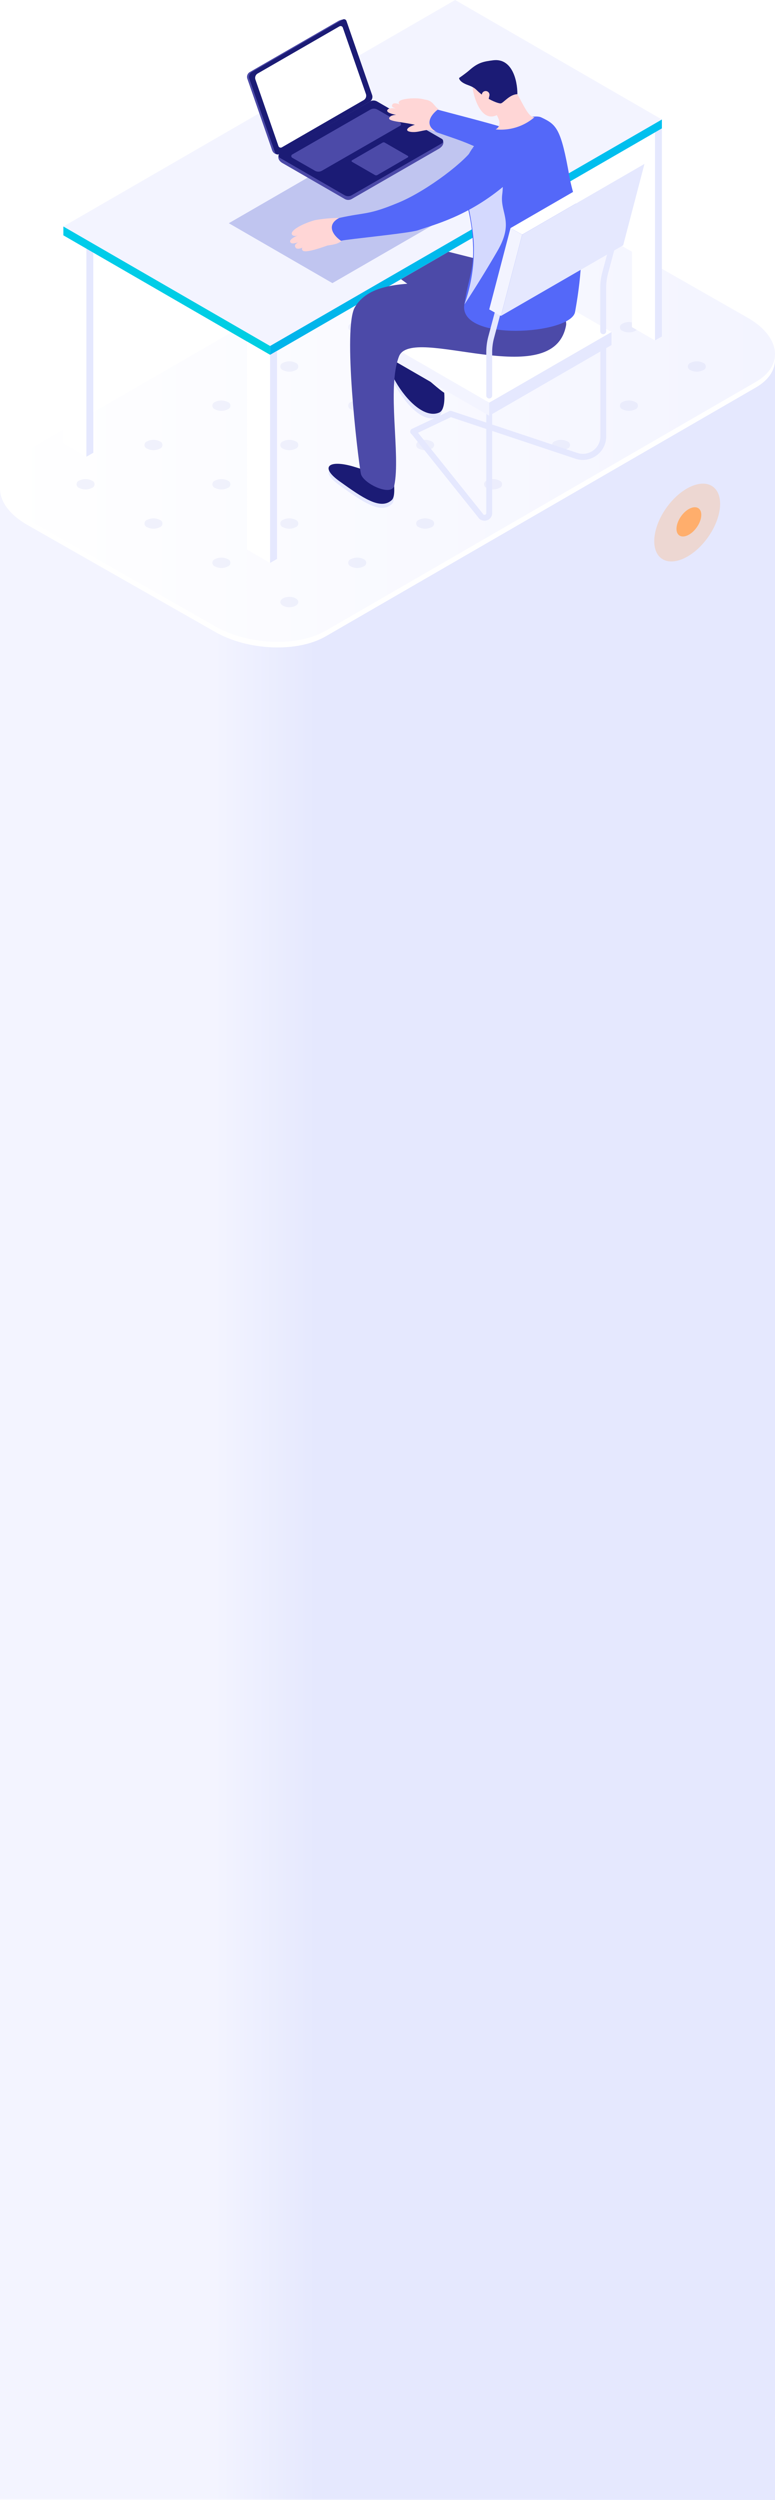 <svg xmlns="http://www.w3.org/2000/svg" xmlns:xlink="http://www.w3.org/1999/xlink" viewBox="0 0 239.33 771.1"><defs><style>.cls-1,.cls-11,.cls-17,.cls-21,.cls-27,.cls-7{mask:url(#mask);}.cls-1{filter:url(#luminosity-noclip-25);}.cls-10,.cls-12,.cls-14,.cls-16,.cls-18,.cls-2,.cls-20,.cls-22,.cls-24,.cls-26,.cls-28,.cls-30,.cls-32,.cls-4,.cls-53,.cls-6,.cls-8{mix-blend-mode:multiply;}.cls-2{fill:url(#linear-gradient);}.cls-13,.cls-19,.cls-23,.cls-25,.cls-29,.cls-3,.cls-9{mask:url(#mask-2);}.cls-3{filter:url(#luminosity-noclip-26);}.cls-4{fill:url(#linear-gradient-2);}.cls-15,.cls-31,.cls-5{mask:url(#mask-3);}.cls-5{filter:url(#luminosity-noclip-27);}.cls-6{fill:url(#linear-gradient-3);}.cls-7{filter:url(#luminosity-noclip-28);}.cls-8{fill:url(#linear-gradient-4);}.cls-9{filter:url(#luminosity-noclip-29);}.cls-10{fill:url(#linear-gradient-5);}.cls-11{filter:url(#luminosity-noclip-30);}.cls-12{fill:url(#linear-gradient-6);}.cls-13{filter:url(#luminosity-noclip-31);}.cls-14{fill:url(#linear-gradient-7);}.cls-15{filter:url(#luminosity-noclip-32);}.cls-16{fill:url(#linear-gradient-8);}.cls-17{filter:url(#luminosity-noclip-33);}.cls-18{fill:url(#linear-gradient-9);}.cls-19{filter:url(#luminosity-noclip-34);}.cls-20{fill:url(#linear-gradient-10);}.cls-21{filter:url(#luminosity-noclip-35);}.cls-22{fill:url(#linear-gradient-11);}.cls-23{filter:url(#luminosity-noclip-36);}.cls-24{fill:url(#linear-gradient-12);}.cls-25{filter:url(#luminosity-noclip-37);}.cls-26{fill:url(#linear-gradient-13);}.cls-27{filter:url(#luminosity-noclip-22);}.cls-28{fill:url(#linear-gradient-14);}.cls-29{filter:url(#luminosity-noclip-23);}.cls-30{fill:url(#linear-gradient-15);}.cls-31{filter:url(#luminosity-noclip-24);}.cls-32{fill:url(#linear-gradient-16);}.cls-33{isolation:isolate;}.cls-34{fill:url(#linear-gradient-17);}.cls-35{fill:#fff;}.cls-36{fill:url(#linear-gradient-18);}.cls-37{opacity:0.2;}.cls-38{fill:#c0c5f0;}.cls-39{mask:url(#mask-17);}.cls-40,.cls-58{fill:#e5e8fe;}.cls-41{mask:url(#mask-18);}.cls-42{fill:#f3f4ff;}.cls-43{fill:url(#linear-gradient-19);}.cls-44{mask:url(#mask-19);}.cls-45{fill:url(#linear-gradient-20);}.cls-46{mask:url(#mask-20);}.cls-47{mask:url(#mask-21);}.cls-48{fill:#4c4aa8;}.cls-49{fill:#1b1b75;}.cls-50{fill:url(#linear-gradient-21);}.cls-51{fill:#ffd6d6;}.cls-52{fill:url(#linear-gradient-22);}.cls-53{fill:#d4d9fe;}.cls-54{fill:url(#linear-gradient-23);}.cls-55,.cls-56{fill:#ffae6c;}.cls-55{opacity:0.3;}.cls-57{mask:url(#mask-22);}.cls-58{opacity:0.5;}.cls-59{mask:url(#mask-23);}.cls-60{mask:url(#mask-24);}.cls-61{mask:url(#mask-25);}.cls-62{mask:url(#mask-26);}.cls-63{mask:url(#mask-27);}.cls-64{mask:url(#mask-28);}.cls-65{mask:url(#mask-29);}.cls-66{mask:url(#mask-30);}.cls-67{mask:url(#mask-31);}.cls-68{mask:url(#mask-32);}.cls-69{mask:url(#mask-33);}.cls-70{mask:url(#mask-34);}.cls-71{mask:url(#mask-35);}.cls-72{mask:url(#mask-36);}.cls-73{mask:url(#mask-37);}.cls-74{filter:url(#luminosity-noclip-21);}.cls-75{filter:url(#luminosity-noclip-20);}.cls-76{filter:url(#luminosity-noclip-19);}.cls-77{filter:url(#luminosity-noclip-18);}.cls-78{filter:url(#luminosity-noclip-17);}.cls-79{filter:url(#luminosity-noclip-3);}.cls-80{filter:url(#luminosity-noclip-2);}.cls-81{filter:url(#luminosity-noclip);}</style><filter id="luminosity-noclip" x="62.98" y="-8369" width="6.92" height="32766" filterUnits="userSpaceOnUse" color-interpolation-filters="sRGB"><feFlood flood-color="#fff" result="bg"/><feBlend in="SourceGraphic" in2="bg"/></filter><mask id="mask" x="62.98" y="-8369" width="6.92" height="32766" maskUnits="userSpaceOnUse"><g class="cls-81"/></mask><linearGradient id="linear-gradient" x1="72.76" y1="200.42" x2="31.84" y2="323.19" gradientTransform="matrix(1, 0.19, 0, 1, 0, -5.32)" gradientUnits="userSpaceOnUse"><stop offset="0" stop-color="#fff"/><stop offset="0.05" stop-color="#f1f1f1"/><stop offset="0.41" stop-color="#8b8b8b"/><stop offset="0.69" stop-color="#404040"/><stop offset="0.9" stop-color="#121212"/><stop offset="1"/></linearGradient><filter id="luminosity-noclip-2" x="22.61" y="-8369" width="6.92" height="32766" filterUnits="userSpaceOnUse" color-interpolation-filters="sRGB"><feFlood flood-color="#fff" result="bg"/><feBlend in="SourceGraphic" in2="bg"/></filter><mask id="mask-2" x="22.61" y="-8369" width="6.92" height="32766" maskUnits="userSpaceOnUse"><g class="cls-80"/></mask><linearGradient id="linear-gradient-2" x1="32.02" y1="186.84" x2="-8.9" y2="309.61" xlink:href="#linear-gradient"/><filter id="luminosity-noclip-3" x="9.16" y="-8369" width="6.92" height="32766" filterUnits="userSpaceOnUse" color-interpolation-filters="sRGB"><feFlood flood-color="#fff" result="bg"/><feBlend in="SourceGraphic" in2="bg"/></filter><mask id="mask-3" x="9.16" y="-8369" width="6.92" height="32766" maskUnits="userSpaceOnUse"><g class="cls-79"/></mask><linearGradient id="linear-gradient-3" x1="18.44" y1="182.32" x2="-22.48" y2="305.08" xlink:href="#linear-gradient"/><linearGradient id="linear-gradient-4" x1="77.9" y1="202.13" x2="36.98" y2="324.9" xlink:href="#linear-gradient"/><linearGradient id="linear-gradient-5" x1="37.16" y1="188.56" x2="-3.76" y2="311.32" xlink:href="#linear-gradient"/><linearGradient id="linear-gradient-6" x1="83.04" y1="203.85" x2="42.12" y2="326.62" xlink:href="#linear-gradient"/><linearGradient id="linear-gradient-7" x1="42.31" y1="190.27" x2="1.38" y2="313.04" xlink:href="#linear-gradient"/><linearGradient id="linear-gradient-8" x1="28.73" y1="185.75" x2="-12.19" y2="308.51" xlink:href="#linear-gradient"/><linearGradient id="linear-gradient-9" x1="88.19" y1="205.56" x2="47.26" y2="328.33" xlink:href="#linear-gradient"/><linearGradient id="linear-gradient-10" x1="47.45" y1="191.99" x2="6.53" y2="314.75" xlink:href="#linear-gradient"/><linearGradient id="linear-gradient-11" x1="93.33" y1="207.28" x2="52.41" y2="330.04" xlink:href="#linear-gradient"/><linearGradient id="linear-gradient-12" x1="52.59" y1="193.7" x2="11.67" y2="316.47" xlink:href="#linear-gradient"/><linearGradient id="linear-gradient-13" x1="57.73" y1="195.42" x2="16.81" y2="318.18" xlink:href="#linear-gradient"/><linearGradient id="linear-gradient-14" x1="67.62" y1="198.71" x2="26.7" y2="321.47" xlink:href="#linear-gradient"/><linearGradient id="linear-gradient-15" x1="26.88" y1="185.13" x2="-14.04" y2="307.89" xlink:href="#linear-gradient"/><linearGradient id="linear-gradient-16" x1="13.3" y1="180.6" x2="-27.62" y2="303.37" xlink:href="#linear-gradient"/><linearGradient id="linear-gradient-17" x1="97.56" y1="440.76" x2="66.3" y2="440.76" gradientUnits="userSpaceOnUse"><stop offset="0" stop-color="#e5e8fe"/><stop offset="1" stop-color="#f3f4ff"/></linearGradient><linearGradient id="linear-gradient-18" y1="129.09" x2="239.33" y2="129.09" gradientUnits="userSpaceOnUse"><stop offset="0" stop-color="#fff"/><stop offset="1" stop-color="#f3f4ff"/></linearGradient><filter id="luminosity-noclip-17" x="26.68" y="-8369" width="2.13" height="32766" filterUnits="userSpaceOnUse" color-interpolation-filters="sRGB"><feFlood flood-color="#fff" result="bg"/><feBlend in="SourceGraphic" in2="bg"/></filter><mask id="mask-17" x="26.68" y="-8369" width="2.13" height="32766" maskUnits="userSpaceOnUse"><g class="cls-78"/></mask><filter id="luminosity-noclip-18" x="202.27" y="-8369" width="2.13" height="32766" filterUnits="userSpaceOnUse" color-interpolation-filters="sRGB"><feFlood flood-color="#fff" result="bg"/><feBlend in="SourceGraphic" in2="bg"/></filter><mask id="mask-18" x="202.27" y="-8369" width="2.13" height="32766" maskUnits="userSpaceOnUse"><g class="cls-77"/></mask><linearGradient id="linear-gradient-19" x1="51.88" y1="181.36" x2="51.29" y2="42.68" gradientUnits="userSpaceOnUse"><stop offset="0" stop-color="#00d5d1"/><stop offset="1" stop-color="#00c9f1"/></linearGradient><filter id="luminosity-noclip-19" x="19.56" y="-8369" width="63.85" height="32766" filterUnits="userSpaceOnUse" color-interpolation-filters="sRGB"><feFlood flood-color="#fff" result="bg"/><feBlend in="SourceGraphic" in2="bg"/></filter><mask id="mask-19" x="19.56" y="-8369" width="63.85" height="32766" maskUnits="userSpaceOnUse"><g class="cls-76"/></mask><linearGradient id="linear-gradient-20" x1="144.61" y1="238.94" x2="143.55" y2="-11.76" gradientUnits="userSpaceOnUse"><stop offset="0" stop-color="#009ce4"/><stop offset="1" stop-color="#00c9f1"/></linearGradient><filter id="luminosity-noclip-20" x="83.41" y="-8369" width="120.99" height="32766" filterUnits="userSpaceOnUse" color-interpolation-filters="sRGB"><feFlood flood-color="#fff" result="bg"/><feBlend in="SourceGraphic" in2="bg"/></filter><mask id="mask-20" x="83.41" y="-8369" width="120.99" height="32766" maskUnits="userSpaceOnUse"><g class="cls-75"/></mask><filter id="luminosity-noclip-21" x="83.41" y="-8369" width="2.13" height="32766" filterUnits="userSpaceOnUse" color-interpolation-filters="sRGB"><feFlood flood-color="#fff" result="bg"/><feBlend in="SourceGraphic" in2="bg"/></filter><mask id="mask-21" x="83.41" y="-8369" width="2.13" height="32766" maskUnits="userSpaceOnUse"><g class="cls-74"/></mask><linearGradient id="linear-gradient-21" x1="36.46" y1="46.19" x2="-84.78" y2="38.07" gradientTransform="matrix(0.86, -0.17, 0.19, 0.98, 33.72, 22.54)" gradientUnits="userSpaceOnUse"><stop offset="0" stop-color="#5468f9"/><stop offset="1" stop-color="#c0c5f0"/></linearGradient><linearGradient id="linear-gradient-22" x1="72.21" y1="62.99" x2="-41.19" y2="55.39" gradientTransform="matrix(1, 0, 0, 1, 0, 0)" xlink:href="#linear-gradient-21"/><linearGradient id="linear-gradient-23" x1="2.76" y1="52.55" x2="-118.47" y2="44.43" gradientTransform="translate(50.16 39.83) rotate(-27.53)" xlink:href="#linear-gradient-21"/><filter id="luminosity-noclip-22" x="62.98" y="203.2" width="6.92" height="12.3" filterUnits="userSpaceOnUse" color-interpolation-filters="sRGB"><feFlood flood-color="#fff" result="bg"/><feBlend in="SourceGraphic" in2="bg"/></filter><mask id="mask-22" x="62.98" y="203.2" width="6.92" height="12.3" maskUnits="userSpaceOnUse"><g class="cls-27"><polygon class="cls-28" points="62.98 203.2 62.98 211.69 69.9 215.5 69.9 207.01 62.98 203.2"/></g></mask><filter id="luminosity-noclip-23" x="22.61" y="180.96" width="6.92" height="12.3" filterUnits="userSpaceOnUse" color-interpolation-filters="sRGB"><feFlood flood-color="#fff" result="bg"/><feBlend in="SourceGraphic" in2="bg"/></filter><mask id="mask-23" x="22.61" y="180.96" width="6.92" height="12.3" maskUnits="userSpaceOnUse"><g class="cls-29"><polygon class="cls-30" points="22.61 180.96 22.61 189.45 29.53 193.26 29.53 184.77 22.61 180.96"/></g></mask><filter id="luminosity-noclip-24" x="9.16" y="173.55" width="6.92" height="12.3" filterUnits="userSpaceOnUse" color-interpolation-filters="sRGB"><feFlood flood-color="#fff" result="bg"/><feBlend in="SourceGraphic" in2="bg"/></filter><mask id="mask-24" x="9.16" y="173.55" width="6.92" height="12.3" maskUnits="userSpaceOnUse"><g class="cls-31"><polygon class="cls-32" points="9.16 173.55 9.16 182.03 16.07 185.84 16.07 177.36 9.16 173.55"/></g></mask><filter id="luminosity-noclip-25" x="62.98" y="220.34" width="6.92" height="12.3" filterUnits="userSpaceOnUse" color-interpolation-filters="sRGB"><feFlood flood-color="#fff" result="bg"/><feBlend in="SourceGraphic" in2="bg"/></filter><mask id="mask-25" x="62.98" y="220.34" width="6.92" height="12.3" maskUnits="userSpaceOnUse"><g class="cls-1"><polygon class="cls-2" points="62.98 220.34 62.98 228.83 69.9 232.64 69.9 224.15 62.98 220.34"/></g></mask><filter id="luminosity-noclip-26" x="22.61" y="198.1" width="6.92" height="12.3" filterUnits="userSpaceOnUse" color-interpolation-filters="sRGB"><feFlood flood-color="#fff" result="bg"/><feBlend in="SourceGraphic" in2="bg"/></filter><mask id="mask-26" x="22.61" y="198.1" width="6.92" height="12.3" maskUnits="userSpaceOnUse"><g class="cls-3"><polygon class="cls-4" points="22.61 198.1 22.61 206.59 29.53 210.4 29.53 201.91 22.61 198.1"/></g></mask><filter id="luminosity-noclip-27" x="9.16" y="190.69" width="6.92" height="12.3" filterUnits="userSpaceOnUse" color-interpolation-filters="sRGB"><feFlood flood-color="#fff" result="bg"/><feBlend in="SourceGraphic" in2="bg"/></filter><mask id="mask-27" x="9.16" y="190.69" width="6.92" height="12.3" maskUnits="userSpaceOnUse"><g class="cls-5"><polygon class="cls-6" points="9.16 190.69 9.16 199.17 16.07 202.99 16.07 194.5 9.16 190.69"/></g></mask><filter id="luminosity-noclip-28" x="62.98" y="237.48" width="6.92" height="12.3" filterUnits="userSpaceOnUse" color-interpolation-filters="sRGB"><feFlood flood-color="#fff" result="bg"/><feBlend in="SourceGraphic" in2="bg"/></filter><mask id="mask-28" x="62.98" y="237.48" width="6.92" height="12.3" maskUnits="userSpaceOnUse"><g class="cls-7"><polygon class="cls-8" points="62.98 237.48 62.98 245.97 69.9 249.78 69.9 241.29 62.98 237.48"/></g></mask><filter id="luminosity-noclip-29" x="22.61" y="215.24" width="6.92" height="12.3" filterUnits="userSpaceOnUse" color-interpolation-filters="sRGB"><feFlood flood-color="#fff" result="bg"/><feBlend in="SourceGraphic" in2="bg"/></filter><mask id="mask-29" x="22.61" y="215.24" width="6.92" height="12.3" maskUnits="userSpaceOnUse"><g class="cls-9"><polygon class="cls-10" points="22.61 215.24 22.61 223.73 29.53 227.54 29.53 219.05 22.61 215.24"/></g></mask><filter id="luminosity-noclip-30" x="62.98" y="254.62" width="6.92" height="12.3" filterUnits="userSpaceOnUse" color-interpolation-filters="sRGB"><feFlood flood-color="#fff" result="bg"/><feBlend in="SourceGraphic" in2="bg"/></filter><mask id="mask-30" x="62.98" y="254.62" width="6.92" height="12.3" maskUnits="userSpaceOnUse"><g class="cls-11"><polygon class="cls-12" points="62.98 254.62 62.98 263.11 69.9 266.92 69.9 258.43 62.98 254.62"/></g></mask><filter id="luminosity-noclip-31" x="22.61" y="232.38" width="6.92" height="12.3" filterUnits="userSpaceOnUse" color-interpolation-filters="sRGB"><feFlood flood-color="#fff" result="bg"/><feBlend in="SourceGraphic" in2="bg"/></filter><mask id="mask-31" x="22.61" y="232.38" width="6.92" height="12.3" maskUnits="userSpaceOnUse"><g class="cls-13"><polygon class="cls-14" points="22.61 232.38 22.61 240.87 29.53 244.68 29.53 236.19 22.61 232.38"/></g></mask><filter id="luminosity-noclip-32" x="9.16" y="224.97" width="6.92" height="12.3" filterUnits="userSpaceOnUse" color-interpolation-filters="sRGB"><feFlood flood-color="#fff" result="bg"/><feBlend in="SourceGraphic" in2="bg"/></filter><mask id="mask-32" x="9.16" y="224.97" width="6.92" height="12.3" maskUnits="userSpaceOnUse"><g class="cls-15"><polygon class="cls-16" points="9.16 224.97 9.16 233.46 16.07 237.27 16.07 228.78 9.16 224.97"/></g></mask><filter id="luminosity-noclip-33" x="62.98" y="271.76" width="6.92" height="12.3" filterUnits="userSpaceOnUse" color-interpolation-filters="sRGB"><feFlood flood-color="#fff" result="bg"/><feBlend in="SourceGraphic" in2="bg"/></filter><mask id="mask-33" x="62.98" y="271.76" width="6.92" height="12.3" maskUnits="userSpaceOnUse"><g class="cls-17"><polygon class="cls-18" points="62.98 271.76 62.98 280.25 69.9 284.06 69.9 275.57 62.98 271.76"/></g></mask><filter id="luminosity-noclip-34" x="22.61" y="249.52" width="6.92" height="12.3" filterUnits="userSpaceOnUse" color-interpolation-filters="sRGB"><feFlood flood-color="#fff" result="bg"/><feBlend in="SourceGraphic" in2="bg"/></filter><mask id="mask-34" x="22.61" y="249.52" width="6.92" height="12.3" maskUnits="userSpaceOnUse"><g class="cls-19"><polygon class="cls-20" points="22.61 249.52 22.61 258.01 29.53 261.82 29.53 253.33 22.61 249.52"/></g></mask><filter id="luminosity-noclip-35" x="62.98" y="288.9" width="6.92" height="12.3" filterUnits="userSpaceOnUse" color-interpolation-filters="sRGB"><feFlood flood-color="#fff" result="bg"/><feBlend in="SourceGraphic" in2="bg"/></filter><mask id="mask-35" x="62.98" y="288.9" width="6.92" height="12.3" maskUnits="userSpaceOnUse"><g class="cls-21"><polygon class="cls-22" points="62.98 288.9 62.98 297.39 69.9 301.2 69.9 292.71 62.98 288.9"/></g></mask><filter id="luminosity-noclip-36" x="22.61" y="266.66" width="6.92" height="12.3" filterUnits="userSpaceOnUse" color-interpolation-filters="sRGB"><feFlood flood-color="#fff" result="bg"/><feBlend in="SourceGraphic" in2="bg"/></filter><mask id="mask-36" x="22.61" y="266.66" width="6.92" height="12.3" maskUnits="userSpaceOnUse"><g class="cls-23"><polygon class="cls-24" points="22.61 266.66 22.61 275.15 29.53 278.96 29.53 270.47 22.61 266.66"/></g></mask><filter id="luminosity-noclip-37" x="22.61" y="283.8" width="6.92" height="12.3" filterUnits="userSpaceOnUse" color-interpolation-filters="sRGB"><feFlood flood-color="#fff" result="bg"/><feBlend in="SourceGraphic" in2="bg"/></filter><mask id="mask-37" x="22.61" y="283.8" width="6.92" height="12.3" maskUnits="userSpaceOnUse"><g class="cls-25"><polygon class="cls-26" points="22.61 283.8 22.61 292.29 29.53 296.1 29.53 287.61 22.61 283.8"/></g></mask></defs><title>Asset 1</title><g class="cls-33"><g id="Layer_2" data-name="Layer 2"><g id="Layer_1-2" data-name="Layer 1"><path class="cls-34" d="M239.33,771.1V110.42L187.4,135.65,173,127.78c-10.13-5.84-25.44-6.47-34.21-1.41L52,176.5,0,151.23v619.7Z"/><path class="cls-35" d="M239.31,110.42c-.24-3.73-3.06-7.6-8.36-10.65l-58-33c-10.13-5.84-25.44-6.47-34.21-1.4L5.91,142.13c-4.19,2.42-6.12,5.7-5.89,9.1.24,3.73,3.06,7.6,8.36,10.65l58,33c10.13,5.84,25.44,6.47,34.21,1.4l132.83-76.76C237.61,117.1,239.54,113.82,239.31,110.42Z"/><path class="cls-36" d="M239.31,108.69c-.24-3.73-3.06-7.6-8.36-10.65L173,65c-10.13-5.84-25.44-6.47-34.21-1.4L5.91,140.4c-4.19,2.42-6.12,5.7-5.89,9.1.24,3.73,3.06,7.6,8.36,10.65l58,33c10.13,5.84,25.44,6.47,34.21,1.4l132.83-76.76C237.61,115.37,239.54,112.09,239.31,108.69Z"/><g class="cls-37"><path class="cls-38" d="M28.38,148.24a1.19,1.19,0,0,1,0,2.26,4.3,4.3,0,0,1-3.92,0,1.19,1.19,0,0,1,0-2.26A4.36,4.36,0,0,1,28.38,148.24Z"/><path class="cls-38" d="M49.35,136.13a1.19,1.19,0,0,1,0,2.26,4.28,4.28,0,0,1-3.91,0,1.19,1.19,0,0,1,0-2.26A4.34,4.34,0,0,1,49.35,136.13Z"/><path class="cls-38" d="M70.33,124a1.19,1.19,0,0,1,0,2.26,4.3,4.3,0,0,1-3.92,0,1.19,1.19,0,0,1,0-2.26A4.36,4.36,0,0,1,70.33,124Z"/><path class="cls-38" d="M91.3,111.91a1.2,1.2,0,0,1,0,2.27,4.34,4.34,0,0,1-3.91,0,1.2,1.2,0,0,1,0-2.27A4.34,4.34,0,0,1,91.3,111.91Z"/><path class="cls-38" d="M49.35,160.35a1.19,1.19,0,0,1,0,2.26,4.28,4.28,0,0,1-3.91,0,1.19,1.19,0,0,1,0-2.26A4.34,4.34,0,0,1,49.35,160.35Z"/><path class="cls-38" d="M70.33,148.24a1.19,1.19,0,0,1,0,2.26,4.3,4.3,0,0,1-3.92,0,1.19,1.19,0,0,1,0-2.26A4.36,4.36,0,0,1,70.33,148.24Z"/><path class="cls-38" d="M91.3,136.13a1.19,1.19,0,0,1,0,2.26,4.28,4.28,0,0,1-3.91,0,1.19,1.19,0,0,1,0-2.26A4.34,4.34,0,0,1,91.3,136.13Z"/><path class="cls-38" d="M112.28,124a1.2,1.2,0,0,1,0,2.27,4.36,4.36,0,0,1-3.92,0,1.2,1.2,0,0,1,0-2.27A4.36,4.36,0,0,1,112.28,124Z"/><path class="cls-38" d="M70.33,172.46a1.19,1.19,0,0,1,0,2.26,4.3,4.3,0,0,1-3.92,0,1.19,1.19,0,0,1,0-2.26A4.36,4.36,0,0,1,70.33,172.46Z"/><path class="cls-38" d="M91.3,160.35a1.19,1.19,0,0,1,0,2.26,4.28,4.28,0,0,1-3.91,0,1.19,1.19,0,0,1,0-2.26A4.34,4.34,0,0,1,91.3,160.35Z"/><path class="cls-38" d="M112.28,148.24a1.19,1.19,0,0,1,0,2.26,4.3,4.3,0,0,1-3.92,0,1.19,1.19,0,0,1,0-2.26A4.36,4.36,0,0,1,112.28,148.24Z"/><path class="cls-38" d="M133.25,136.13a1.2,1.2,0,0,1,0,2.27,4.34,4.34,0,0,1-3.91,0,1.2,1.2,0,0,1,0-2.27A4.34,4.34,0,0,1,133.25,136.13Z"/><ellipse class="cls-38" cx="89.35" cy="185.7" rx="2.77" ry="1.6"/><path class="cls-38" d="M112.28,172.46a1.19,1.19,0,0,1,0,2.26,4.3,4.3,0,0,1-3.92,0,1.19,1.19,0,0,1,0-2.26A4.36,4.36,0,0,1,112.28,172.46Z"/><path class="cls-38" d="M133.25,160.35a1.19,1.19,0,0,1,0,2.26,4.28,4.28,0,0,1-3.91,0,1.19,1.19,0,0,1,0-2.26A4.34,4.34,0,0,1,133.25,160.35Z"/><path class="cls-38" d="M154.23,148.24a1.19,1.19,0,0,1,0,2.26,4.3,4.3,0,0,1-3.92,0,1.19,1.19,0,0,1,0-2.26A4.36,4.36,0,0,1,154.23,148.24Z"/><path class="cls-38" d="M112.28,99.81a1.19,1.19,0,0,1,0,2.26,4.36,4.36,0,0,1-3.92,0,1.19,1.19,0,0,1,0-2.26A4.3,4.3,0,0,1,112.28,99.81Z"/><path class="cls-38" d="M133.25,87.7a1.19,1.19,0,0,1,0,2.26,4.34,4.34,0,0,1-3.91,0c-1.09-.63-1.09-1.64,0-2.26A4.3,4.3,0,0,1,133.25,87.7Z"/><path class="cls-38" d="M154.22,75.59c1.09.62,1.09,1.63,0,2.26a4.34,4.34,0,0,1-3.91,0,1.19,1.19,0,0,1,0-2.26A4.28,4.28,0,0,1,154.22,75.59Z"/><path class="cls-38" d="M133.25,111.92a1.19,1.19,0,0,1,0,2.26,4.34,4.34,0,0,1-3.91,0c-1.09-.63-1.09-1.64,0-2.26A4.28,4.28,0,0,1,133.25,111.92Z"/><path class="cls-38" d="M154.23,99.81a1.19,1.19,0,0,1,0,2.26,4.36,4.36,0,0,1-3.92,0,1.19,1.19,0,0,1,0-2.26A4.3,4.3,0,0,1,154.23,99.81Z"/><path class="cls-38" d="M175.2,87.7a1.19,1.19,0,0,1,0,2.26,4.36,4.36,0,0,1-3.92,0,1.19,1.19,0,0,1,0-2.26A4.3,4.3,0,0,1,175.2,87.7Z"/><path class="cls-38" d="M154.23,124a1.2,1.2,0,0,1,0,2.27,4.36,4.36,0,0,1-3.92,0,1.2,1.2,0,0,1,0-2.27A4.36,4.36,0,0,1,154.23,124Z"/><path class="cls-38" d="M175.2,111.92a1.19,1.19,0,0,1,0,2.26,4.36,4.36,0,0,1-3.92,0,1.19,1.19,0,0,1,0-2.26A4.3,4.3,0,0,1,175.2,111.92Z"/><path class="cls-38" d="M196.17,99.81c1.09.62,1.09,1.63,0,2.26a4.34,4.34,0,0,1-3.91,0,1.19,1.19,0,0,1,0-2.26A4.28,4.28,0,0,1,196.17,99.81Z"/><path class="cls-38" d="M175.2,136.14a1.19,1.19,0,0,1,0,2.26,4.34,4.34,0,0,1-3.91,0,1.2,1.2,0,0,1,0-2.27A4.31,4.31,0,0,1,175.2,136.14Z"/><path class="cls-38" d="M196.18,124a1.19,1.19,0,0,1,0,2.26,4.36,4.36,0,0,1-3.92,0,1.19,1.19,0,0,1,0-2.26A4.3,4.3,0,0,1,196.18,124Z"/><path class="cls-38" d="M217.15,111.92a1.19,1.19,0,0,1,0,2.26,4.36,4.36,0,0,1-3.92,0,1.19,1.19,0,0,1,0-2.26A4.3,4.3,0,0,1,217.15,111.92Z"/></g><g class="cls-39"><polygon class="cls-40" points="26.68 140.88 28.82 139.65 28.82 75.47 26.68 76.7 26.68 140.88"/></g><polygon class="cls-35" points="195.15 100.9 202.27 105.01 202.27 40.83 195.15 36.72 195.15 100.9"/><polygon class="cls-35" points="19.57 136.77 26.68 140.88 26.68 76.7 19.57 72.59 19.57 136.77"/><polygon class="cls-40" points="26.68 140.88 28.82 139.65 28.82 75.47 26.68 76.7 26.68 140.88"/><polygon class="cls-40" points="202.27 105.01 204.4 103.78 204.4 39.6 202.27 40.83 202.27 105.01"/><g class="cls-41"><polygon class="cls-40" points="202.27 105.01 204.4 103.78 204.4 39.6 202.27 40.83 202.27 105.01"/></g><polygon class="cls-42" points="19.57 69.86 83.41 106.72 204.4 36.86 140.56 0 19.57 69.86"/><polygon class="cls-38" points="70.66 68.85 102.65 87.33 163.29 52.32 131.29 33.84 70.66 68.85"/><polygon class="cls-43" points="19.57 72.59 83.41 109.46 83.41 106.72 19.57 69.86 19.57 72.59"/><g class="cls-44"><polygon class="cls-40" points="19.57 72.59 83.41 109.46 83.41 106.72 19.57 69.86 19.57 72.59"/></g><polygon class="cls-45" points="83.41 109.46 204.4 39.6 204.4 36.86 83.41 106.72 83.41 109.46"/><g class="cls-46"><polygon class="cls-40" points="83.41 109.46 204.4 39.6 204.4 36.86 83.41 106.72 83.41 109.46"/></g><polygon class="cls-35" points="76.29 169.52 83.41 173.63 83.41 109.46 76.29 105.35 76.29 169.52"/><polygon class="cls-40" points="83.41 173.63 85.55 172.4 85.55 108.22 83.41 109.46 83.41 173.63"/><g class="cls-47"><polygon class="cls-40" points="83.41 173.63 85.55 172.4 85.55 108.22 83.41 109.46 83.41 173.63"/></g><path class="cls-48" d="M106,6l8.23,23.32a1.75,1.75,0,0,1-.78,2.1L85.25,47.55A1.89,1.89,0,0,1,84,46.23L76.38,24.3a1.74,1.74,0,0,1,.78-2.09L104.27,6.59A4.12,4.12,0,0,1,106,6Z"/><path class="cls-49" d="M107,6.48l7.91,22.81a1.75,1.75,0,0,1-.78,2.1l-28,16.16a.81.81,0,0,1-1.16-.44L77,24.3a1.76,1.76,0,0,1,.78-2.09L105.81,6.05A.8.8,0,0,1,107,6.48Z"/><path class="cls-35" d="M105.86,8.52,113,29a1.59,1.59,0,0,1-.71,1.89L87,45.47a.73.73,0,0,1-1-.39L78.88,24.55a1.58,1.58,0,0,1,.7-1.88L104.82,8.13A.72.72,0,0,1,105.86,8.52Z"/><path class="cls-48" d="M116.45,32.41l20.43,11.24s.42,1.21-1.43,2.28L108.64,61.37a2.17,2.17,0,0,1-2.2,0L87.23,50.3C85.58,49.35,86,48.1,86,48.1l28.24-15.69A2.17,2.17,0,0,1,116.45,32.41Z"/><path class="cls-49" d="M116.45,31.3l20,11.54a.8.8,0,0,1,0,1.38l-27.84,16a2.17,2.17,0,0,1-2.2,0l-20-11.54a.8.8,0,0,1,0-1.38l27.84-16A2.17,2.17,0,0,1,116.45,31.3Z"/><path class="cls-48" d="M118.84,44l7.1,4.09a.26.26,0,0,1,0,.45L116.51,54a.75.75,0,0,1-.71,0l-7.1-4.09a.27.27,0,0,1,0-.46L118.13,44A.7.7,0,0,1,118.84,44Z"/><path class="cls-48" d="M90.25,48.66l7,4a2.18,2.18,0,0,0,2.17,0L123.55,38.8a.57.57,0,0,0,0-1l-7-4a2.21,2.21,0,0,0-2.17,0L90.25,47.65A.58.58,0,0,0,90.25,48.66Z"/><path class="cls-40" d="M129,115.68c-4.66-4.21-10.94-3.73-6.87,3.38,3.47,6.06,8.69,11.44,13,9.63,2.13-.88,2-6.13,2-6.13S136.19,122.16,129,115.68Z"/><path class="cls-49" d="M129,114.26c-4.66-4.2-10.94-3.72-6.87,3.39,3.47,6.06,9.11,11.44,13.46,9.63,2.13-.88,1.59-6.14,1.59-6.14S136.19,120.75,129,114.26Z"/><path class="cls-40" d="M151.08,119.88a.91.91,0,0,0-.91.91v37.46a.51.51,0,0,1-.41.53.52.52,0,0,1-.61-.26l-.08-.11-20.72-25.85a.91.91,0,1,0-1.42,1.14l20.68,25.8a2.34,2.34,0,0,0,2,1.12,2.7,2.7,0,0,0,.62-.08,2.35,2.35,0,0,0,1.76-2.29V120.79A.91.91,0,0,0,151.08,119.88Z"/><path class="cls-40" d="M186.32,104.54a.91.91,0,0,0-.91.91v29.14a5.4,5.4,0,0,1-7.11,5.12l-38.81-12.93a.91.91,0,0,0-.67,0l-11.57,5.49A.91.91,0,1,0,128,134l11.24-5.33,38.46,12.82a7.34,7.34,0,0,0,2.3.38,7.24,7.24,0,0,0,7.2-7.23V105.45A.91.91,0,0,0,186.32,104.54Z"/><polygon class="cls-35" points="113.31 102.41 151.08 124.21 188.84 102.41 151.08 80.61 113.31 102.41"/><polygon class="cls-42" points="113.31 106.44 151.08 128.24 151.08 124.21 113.31 102.41 113.31 106.44"/><polygon class="cls-40" points="151.08 128.24 188.84 106.44 188.84 102.41 151.08 124.21 151.08 128.24"/><path class="cls-40" d="M191.64,66.46a.91.91,0,0,0-1.11.65L186,84a18.72,18.72,0,0,0-.63,4.83v13.35a.91.91,0,0,0,1.82,0V88.78a16.89,16.89,0,0,1,.57-4.36l4.49-16.84A.91.91,0,0,0,191.64,66.46Z"/><path class="cls-48" d="M137.41,96.2c-1.08-1.08-13.57-10.08-13.57-10.08l14.65-8.46,23.88,6Z"/><path class="cls-50" d="M155.36,39.33c-2.27-.86-19-5.15-20.37-5.56-4.48-1.29-3.66,5.85-.26,7,6.91,2.42,8.64,2.77,16,6.34,8,3.87,7.3,20.92,15.87,24.24,4.16,1.61,9-4.09,8.95-6.33C175.12,55,159.26,40.82,155.36,39.33Z"/><path class="cls-51" d="M135.42,33.63c-1.34-.77-1.65-2.65-4.27-2.92-2.3-.74-7.1-.33-7.82.52-.5.59,0,.88.18,1-.29-.12-1.81-.72-2.28-.08-.71,1,.71,1.08.94,1.34-.33-.11-2.09-.32-2.53.42-.58,1,2.72,1.52,2.72,1.52s-1.68,0-2.13.86c-.65,1.19,3.75,1.24,7.79,2.18,2.27.53,7,2.32,7,2.32C131,38.85,132.68,35.59,135.42,33.63Z"/><path class="cls-40" d="M109.17,145.16c-7.51-2.22-10.66,0-4.28,4.56,7,5,12.65,9,16.13,5.73,1.15-1.1.61-5.27.61-5.27S118.44,147.9,109.17,145.16Z"/><path class="cls-49" d="M109.17,143.92c-7.51-2.22-10.66,0-4.28,4.56,7,5,12.65,9,16.13,5.73,1.15-1.09.61-5.26.61-5.26S118.44,146.67,109.17,143.92Z"/><path class="cls-48" d="M153.79,80.78c-7.83,11.9-36.2.6-44.18,13.94-3.81,6.39.78,45.51,1.82,51.33.55,3.06,9.55,7.3,10.33,3.69,2-9.48-2.35-29.91,1.44-39.78,3.87-10.08,47.69,11.52,51.61-9.61C175.84,94.83,156.88,76.09,153.79,80.78Z"/><path class="cls-52" d="M167.17,36.22c-2.77-1.32-10.95,2.28-14.8,3.69-3.34,1.22-7.46,6.41-8.44,9.57-2.54,8.22,1.22,13.26,2,23.61s-1.08,11.35-2.55,20.82c-1.81,11.65,33,9.26,34.21,2.31,4.67-25.85-.32-33.64-1.71-41.57C173.23,39.51,171.85,38.45,167.17,36.22Z"/><path class="cls-53" d="M155.09,60c1.14-9.31-3.15-12-9-14.25l-2.86,11.78S146.3,69,146.35,76.39a50.86,50.86,0,0,1-2.93,17.52s4.93-7.41,10.2-16.51S154.37,65.83,155.09,60Z"/><path class="cls-51" d="M157.74,25.46c-1.85-3.11-4.69,9.51-4.69,9.51s2.66,3.56,0,4.94a15.92,15.92,0,0,0,12-3.75C163,36.21,161.6,31.93,157.74,25.46Z"/><path class="cls-51" d="M151.09,20.23c-3.28.44-5.79,4-5,7.81s2.79,8.3,6.07,7.87,6.32-5.55,5.81-9.43S154.36,19.8,151.09,20.23Z"/><path class="cls-49" d="M152.32,18.59c-3.08.39-4.71.71-7.42,3.11-1.08.95-3.13,2.36-3.13,2.36s-.09,1.16,2.74,2.18,2.32,1.6,4.63,3.17,4.68,2.51,5.46,2.49,2.75-2.82,5.18-2.85C159.78,24.47,158,17.89,152.32,18.59Z"/><path class="cls-51" d="M150.25,28.11a1.19,1.19,0,0,0-1.42.88l-.35,1.57a1.18,1.18,0,0,0,2.29.53l.36-1.57A1.18,1.18,0,0,0,150.25,28.11Z"/><path class="cls-54" d="M146.37,45.41c-2.08,3.93-14.33,13.37-23.26,17.07-9.63,4-10,2.88-18.36,4.75-3.9.86-4.23,8.44.77,7,1.58-.43,21.1-2.31,23.62-3.22,4.33-1.57,15.51-4.16,27.16-14.2C158,55.39,148.66,41.06,146.37,45.41Z"/><path class="cls-51" d="M104.75,67.23a42.22,42.22,0,0,0-7.49.68c-4,1.1-7.79,3.27-7.09,4.43.48.79,1.85.25,1.85.25s-3,1.18-2.34,2.15c.46.73,2,.1,2.31,0-.22.26-1.4.74-.65,1.71.49.62,2,0,2.27-.17-.17.08-.66.39-.13,1,.75.82,5.32-.71,7.59-1.54,2.6-.39,3.08-.54,4.38-1.36C102.64,72.49,100.78,69.29,104.75,67.23Z"/><path class="cls-40" d="M156.4,86.32a.9.9,0,0,0-1.11.65l-4.49,16.84a18.72,18.72,0,0,0-.63,4.83V122a.91.91,0,1,0,1.82,0V108.64a16.83,16.83,0,0,1,.57-4.36l4.49-16.85A.91.91,0,0,0,156.4,86.32Z"/><polygon class="cls-35" points="157.65 70.36 161.26 72.37 199.02 50.56 195.41 48.55 157.65 70.36"/><polygon class="cls-42" points="151.08 95.44 154.69 97.45 161.26 72.37 157.65 70.36 151.08 95.44"/><polygon class="cls-40" points="154.69 97.45 192.45 75.65 199.02 50.56 161.26 72.37 154.69 97.45"/><path class="cls-51" d="M127,40.7c2.6.29,4.62-1.2,7.27-.42l-5-2.06C126.07,38.81,124.42,40.42,127,40.7Z"/><path class="cls-51" d="M71.58,55.31h0Z"/><path class="cls-55" d="M204.31,172.28c-3.53-2.52-2.87-9.53,1.49-15.66s10.77-9.06,14.31-6.54,2.87,9.53-1.49,15.66S207.85,174.8,204.31,172.28Z"/><path class="cls-56" d="M209.76,165.14c-1.33-.94-1.08-3.58.56-5.89s4.05-3.4,5.39-2.46,1.08,3.59-.56,5.89S211.1,166.09,209.76,165.14Z"/><g class="cls-57"><polygon class="cls-58" points="62.98 203.2 62.98 211.69 69.9 215.5 69.9 207.01 62.98 203.2"/></g><g class="cls-59"><polygon class="cls-40" points="22.61 180.96 22.61 189.45 29.53 193.26 29.53 184.77 22.61 180.96"/></g><g class="cls-60"><polygon class="cls-58" points="9.16 173.55 9.16 182.03 16.07 185.84 16.07 177.36 9.16 173.55"/></g><g class="cls-61"><polygon class="cls-40" points="62.98 220.34 62.98 228.83 69.9 232.64 69.9 224.15 62.98 220.34"/></g><g class="cls-62"><polygon class="cls-58" points="22.61 198.1 22.61 206.59 29.53 210.4 29.53 201.91 22.61 198.1"/></g><g class="cls-63"><polygon class="cls-40" points="9.16 190.69 9.16 199.17 16.07 202.99 16.07 194.5 9.16 190.69"/></g><g class="cls-64"><polygon class="cls-58" points="62.98 237.48 62.98 245.97 69.9 249.78 69.9 241.29 62.98 237.48"/></g><g class="cls-65"><polygon class="cls-58" points="22.61 215.24 22.61 223.73 29.53 227.54 29.53 219.05 22.61 215.24"/></g><g class="cls-66"><polygon class="cls-58" points="62.98 254.62 62.98 263.11 69.9 266.92 69.9 258.43 62.98 254.62"/></g><g class="cls-67"><polygon class="cls-58" points="22.61 232.38 22.61 240.87 29.53 244.68 29.53 236.19 22.61 232.38"/></g><g class="cls-68"><polygon class="cls-58" points="9.16 224.97 9.16 233.46 16.07 237.27 16.07 228.78 9.16 224.97"/></g><g class="cls-69"><polygon class="cls-58" points="62.98 271.76 62.98 280.25 69.9 284.06 69.9 275.57 62.98 271.76"/></g><g class="cls-70"><polygon class="cls-58" points="22.61 249.52 22.61 258.01 29.53 261.82 29.53 253.33 22.61 249.52"/></g><g class="cls-71"><polygon class="cls-58" points="62.98 288.9 62.98 297.39 69.9 301.2 69.9 292.71 62.98 288.9"/></g><g class="cls-72"><polygon class="cls-58" points="22.61 266.66 22.61 275.15 29.53 278.96 29.53 270.47 22.61 266.66"/></g><g class="cls-73"><polygon class="cls-58" points="22.61 283.8 22.61 292.29 29.53 296.1 29.53 287.61 22.61 283.8"/></g></g></g></g></svg>